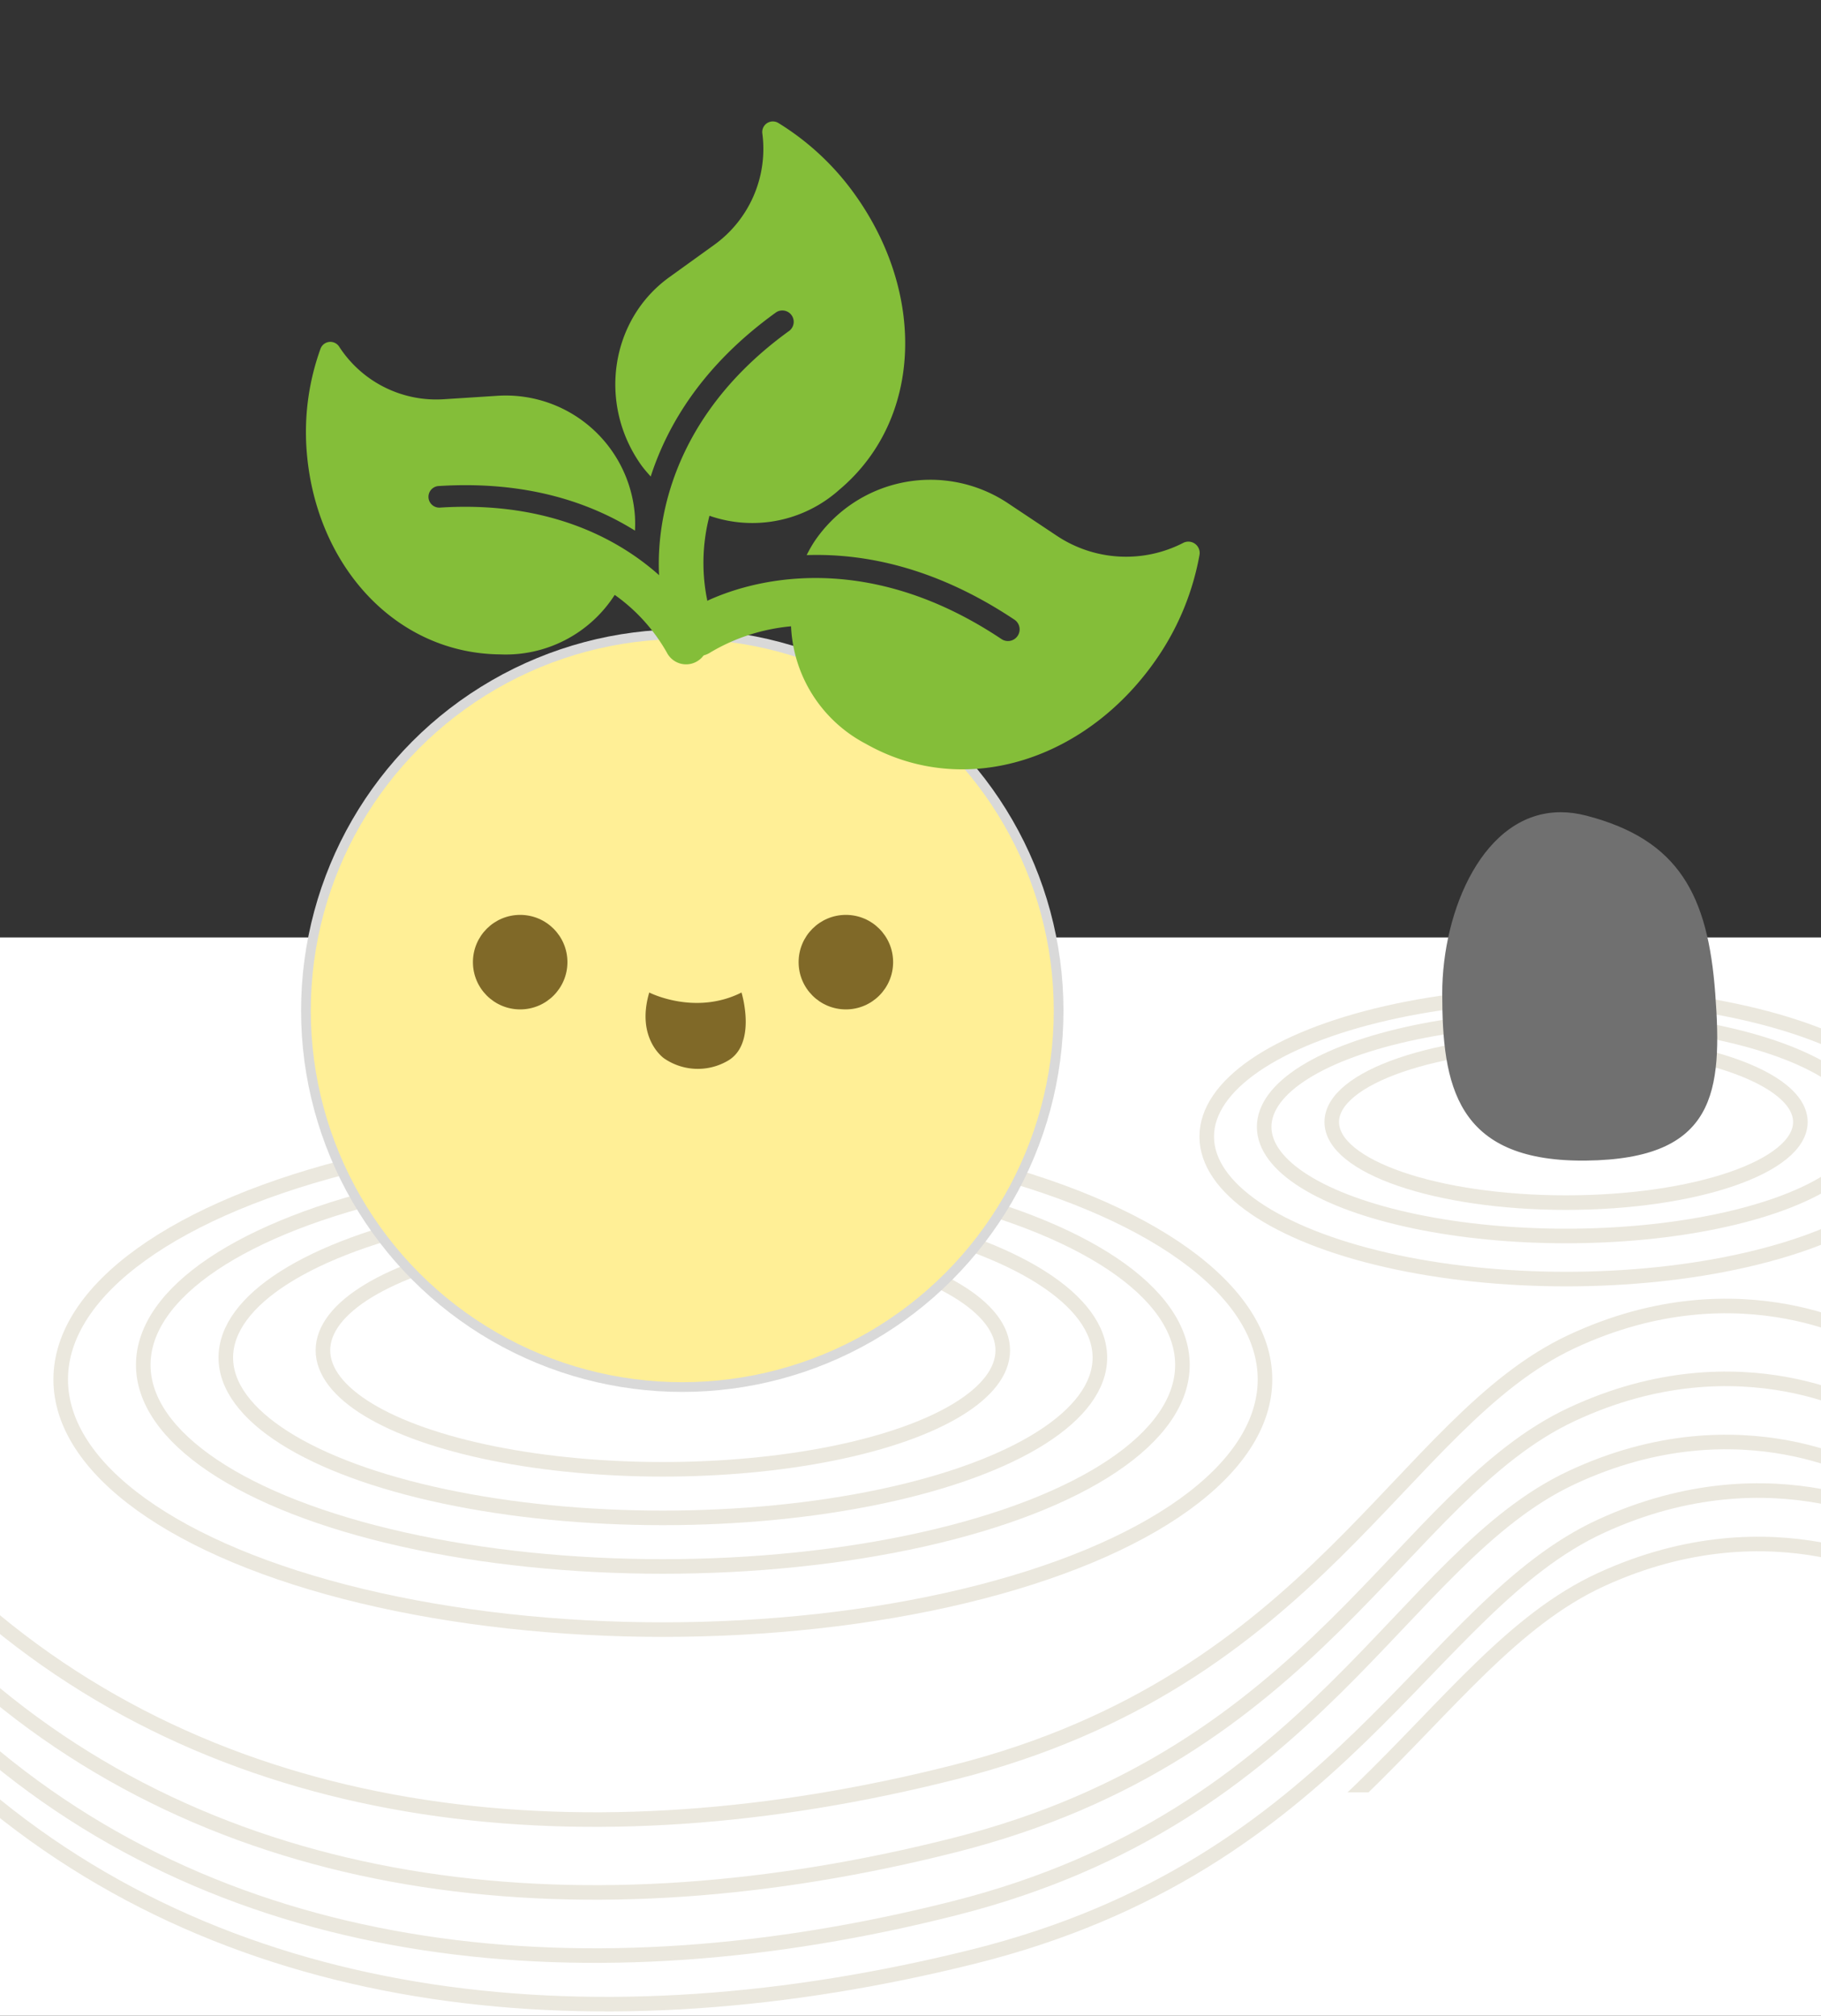 <svg xmlns="http://www.w3.org/2000/svg" xmlns:xlink="http://www.w3.org/1999/xlink" width="375" height="415" viewBox="0 0 375 415">
  <rect x="0" y="0" width="375" height="415" fill="#333333" stroke="none"/>
  <defs>
    <clipPath id="clip-path">
      <rect id="Rectangle_326" data-name="Rectangle 326" width="375" height="69" transform="translate(0 663)" fill="#fff" stroke="#707070" stroke-width="1"/>
    </clipPath>
    <clipPath id="clip-_01">
      <rect width="375" height="415"/>
    </clipPath>
  </defs>
  <g id="_01" data-name="01" clip-path="url(#clip-_01)">
    <rect id="Rectangle_305" data-name="Rectangle 305" width="375" height="240" transform="translate(0 193)" fill="#fff"/>
    <g id="Ellipse_2" data-name="Ellipse 2" transform="translate(65 252)" fill="none" stroke="#ebe8de" stroke-width="3">
      <ellipse cx="71.5" cy="26" rx="71.5" ry="26" stroke="none"/>
      <ellipse cx="71.5" cy="26" rx="70" ry="24.5" fill="none"/>
    </g>
    <g id="Ellipse_7" data-name="Ellipse 7" transform="translate(272.747 212.908)" fill="none" stroke="#ebe8de" stroke-width="3">
      <ellipse cx="49.753" cy="18.092" rx="49.753" ry="18.092" stroke="none"/>
      <ellipse cx="49.753" cy="18.092" rx="48.253" ry="16.592" fill="none"/>
    </g>
    <g id="Ellipse_3" data-name="Ellipse 3" transform="translate(45 245)" fill="none" stroke="#ebe8de" stroke-width="3">
      <ellipse cx="91.5" cy="34.5" rx="91.5" ry="34.5" stroke="none"/>
      <ellipse cx="91.5" cy="34.5" rx="90" ry="33" fill="none"/>
    </g>
    <g id="Ellipse_5" data-name="Ellipse 5" transform="translate(258.829 208.037)" fill="none" stroke="#ebe8de" stroke-width="3">
      <ellipse cx="63.671" cy="23.963" rx="63.671" ry="23.963" stroke="none"/>
      <ellipse cx="63.671" cy="23.963" rx="62.171" ry="22.463" fill="none"/>
    </g>
    <g id="Ellipse_4" data-name="Ellipse 4" transform="translate(28 238)" fill="none" stroke="#ebe8de" stroke-width="3">
      <ellipse cx="108.5" cy="43" rx="108.5" ry="43" stroke="none"/>
      <ellipse cx="108.5" cy="43" rx="107" ry="41.5" fill="none"/>
    </g>
    <g id="Ellipse_6" data-name="Ellipse 6" transform="translate(247 203.166)" fill="none" stroke="#ebe8de" stroke-width="3">
      <ellipse cx="75.5" cy="30.834" rx="75.5" ry="30.834" stroke="none"/>
      <ellipse cx="75.5" cy="30.834" rx="74" ry="29.334" fill="none"/>
    </g>
    <g id="Path_1" data-name="Path 1" transform="translate(297 172.063)" fill="#707070">
      <path d="M 28.847 66.381 C 25.694 66.381 22.791 66.146 20.219 65.682 C 17.754 65.238 15.512 64.569 13.557 63.694 C 9.895 62.056 7.122 59.691 5.08 56.464 C 1.055 50.104 0.5 41.172 0.5 32.466 C 0.5 28.196 1.044 23.712 2.072 19.499 C 3.153 15.074 4.709 11.074 6.698 7.611 C 8.823 3.908 11.347 1.003 14.199 -1.025 C 17.296 -3.227 20.727 -4.344 24.399 -4.344 C 26.046 -4.344 27.761 -4.116 29.498 -3.668 C 34.234 -2.445 38.122 -0.841 41.382 1.236 C 44.561 3.261 47.095 5.706 49.129 8.712 C 51.079 11.592 52.555 14.971 53.643 19.041 C 54.649 22.807 55.33 27.21 55.724 32.503 C 56.099 37.558 56.397 43.387 55.755 48.3 C 55.441 50.699 54.934 52.753 54.204 54.579 C 53.421 56.537 52.403 58.184 51.092 59.612 C 49.095 61.789 46.474 63.39 43.08 64.508 C 39.452 65.702 35.049 66.314 29.617 66.377 C 29.36 66.38 29.101 66.381 28.847 66.381 Z" stroke="none"/>
      <path d="M 24.399 -3.844 C 20.833 -3.844 17.499 -2.758 14.489 -0.618 C 11.696 1.368 9.221 4.22 7.131 7.86 C 5.166 11.282 3.627 15.238 2.558 19.618 C 1.539 23.792 1 28.235 1 32.466 C 1 41.096 1.545 49.944 5.502 56.196 C 7.49 59.337 10.191 61.641 13.761 63.238 C 15.679 64.096 17.882 64.753 20.308 65.19 C 22.851 65.649 25.724 65.881 28.847 65.881 C 29.098 65.881 29.356 65.88 29.612 65.877 C 34.991 65.814 39.345 65.211 42.923 64.033 C 46.235 62.942 48.786 61.386 50.724 59.274 C 51.993 57.891 52.98 56.294 53.74 54.393 C 54.454 52.607 54.951 50.593 55.259 48.236 C 55.896 43.367 55.599 37.569 55.225 32.54 C 54.834 27.279 54.158 22.905 53.16 19.17 C 52.087 15.155 50.633 11.826 48.715 8.992 C 46.72 6.044 44.233 3.645 41.113 1.657 C 37.898 -0.39 34.058 -1.974 29.373 -3.184 C 27.677 -3.622 26.003 -3.844 24.399 -3.844 M 24.399 -4.844 C 26.061 -4.844 27.803 -4.622 29.623 -4.152 C 48.781 0.795 54.719 12.251 56.222 32.466 C 57.725 52.681 56.384 66.565 29.623 66.877 C 29.364 66.88 29.102 66.881 28.847 66.881 C 2.803 66.881 0 51.286 0 32.466 C 0 15.267 8.571 -4.844 24.399 -4.844 Z" stroke="none" fill="#707070"/>
    </g>
    <g id="Ellipse_8" data-name="Ellipse 8" transform="translate(11 231)" fill="none" stroke="#ebe8de" stroke-width="3">
      <ellipse cx="125.5" cy="53" rx="125.5" ry="53" stroke="none"/>
      <ellipse cx="125.5" cy="53" rx="124" ry="51.5" fill="none"/>
    </g>
    <path id="Path_2" data-name="Path 2" d="M827.8,676.218s-26.872-16.522-62.185,0-52.247,69.7-127.039,88.641-149.435,11.926-202.6-35.5" transform="translate(-442 -372)" fill="none" stroke="#ebe8de" stroke-width="3"/>
    <path id="Path_4" data-name="Path 4" d="M827.8,676.218s-26.872-16.522-62.185,0-52.247,69.7-127.039,88.641-149.435,11.926-202.6-35.5" transform="translate(-442 -385)" fill="none" stroke="#ebe8de" stroke-width="3"/>
    <path id="Path_6" data-name="Path 6" d="M827.8,676.218s-26.872-16.522-62.185,0-52.247,69.7-127.039,88.641-149.435,11.926-202.6-35.5" transform="translate(-442 -400)" fill="none" stroke="#ebe8de" stroke-width="3"/>
    <path id="Path_3" data-name="Path 3" d="M835,676.218s-27.366-16.522-63.327,0-53.207,69.7-129.373,88.641-152.18,11.926-206.319-35.5" transform="translate(-442 -362)" fill="none" stroke="#ebe8de" stroke-width="3"/>
    <g id="資產_1" data-name="資產 1" transform="translate(63 24.975)">
      <g id="圖層_1" data-name="圖層 1">
        <circle id="Ellipse_9" data-name="Ellipse 9" cx="77.5" cy="77.5" r="77.5" transform="translate(0 105.59)" fill="#ffef96" stroke="#d9d9d9" stroke-width="2"/>
        <path id="Path_7" data-name="Path 7" d="M.1,67.13C1.62,91,18.18,109.55,40,109.75A26.64,26.64,0,0,0,63.59,97.5a36.66,36.66,0,0,1,10.76,11.92,4.45,4.45,0,0,0,8-3.89c-3.78-7.81-19.91-28.22-54.75-26a2.224,2.224,0,0,1-.28-4.44c18.1-1.15,31.2,3.41,40.44,9.18a27,27,0,0,0,0-2.85,26.66,26.66,0,0,0-28.3-24.91l-11.08.71A23.82,23.82,0,0,1,6.86,46.42,2.16,2.16,0,0,0,3,46.83,50.53,50.53,0,0,0,.1,67.13Z" fill="#84be39"/>
        <path id="Path_8" data-name="Path 8" d="M113.05,15.07c14.66,20.49,13.9,46.4-3.22,60.79A26.84,26.84,0,0,1,83.1,81.21,38.54,38.54,0,0,0,82.52,98a4.53,4.53,0,0,1-3.35,5.53A4.71,4.71,0,0,1,73.62,100c-2.21-8.84-3-36,25.95-56.89a2.34,2.34,0,0,0-2.72-3.8C81.79,50.14,74.48,62.4,71,73.13c-.66-.75-1.32-1.48-1.92-2.31-9-12.59-6.42-30,5.8-38.76l9.22-6.64A24.36,24.36,0,0,0,94,2.57,2.18,2.18,0,0,1,97.31.36a54.26,54.26,0,0,1,15.74,14.71Z" fill="#84be39"/>
        <circle id="Ellipse_10" data-name="Ellipse 10" cx="9.73" cy="9.73" r="9.73" transform="translate(34.39 163.38)" fill="#806928"/>
        <circle id="Ellipse_11" data-name="Ellipse 11" cx="9.73" cy="9.73" r="9.73" transform="translate(101.46 163.38)" fill="#806928"/>
        <path id="Path_9" data-name="Path 9" d="M70.7,179.36s9.4,4.83,19,0c0,0,3.35,10.87-3.12,14.22a12.25,12.25,0,0,1-12.84-.67S67.9,188.89,70.7,179.36Z" fill="#806928"/>
        <path id="Path_10" data-name="Path 10" d="M184,89.35a2.33,2.33,0,0,0-3.43-2.51,25.73,25.73,0,0,1-26-1.55l-10-6.66a28.81,28.81,0,0,0-39.94,8,27.344,27.344,0,0,0-1.51,2.68c11.76-.39,26.48,2.43,42.78,13.29a2.4,2.4,0,0,1-2.66,4C111.91,85.67,85.78,96,78,101.29a4.82,4.82,0,0,0,5.38,8,39.55,39.55,0,0,1,16.52-5.32,28.74,28.74,0,0,0,15.4,24.19c20.54,11.64,46.05,3.26,60.4-18.26A54.66,54.66,0,0,0,184,89.35Z" fill="#84be39"/>
      </g>
    </g>
    <g id="Mask_Group_601" data-name="Mask Group 601" transform="translate(0 -363)" clip-path="url(#clip-path)">
      <path id="Path_5" data-name="Path 5" d="M835,676.218s-27.366-16.522-63.327,0-53.207,69.7-129.373,88.641-152.18,11.926-206.319-35.5" transform="translate(-442 12)" fill="none" stroke="#ebe8de" stroke-width="3"/>
    </g>
  </g>
</svg>
